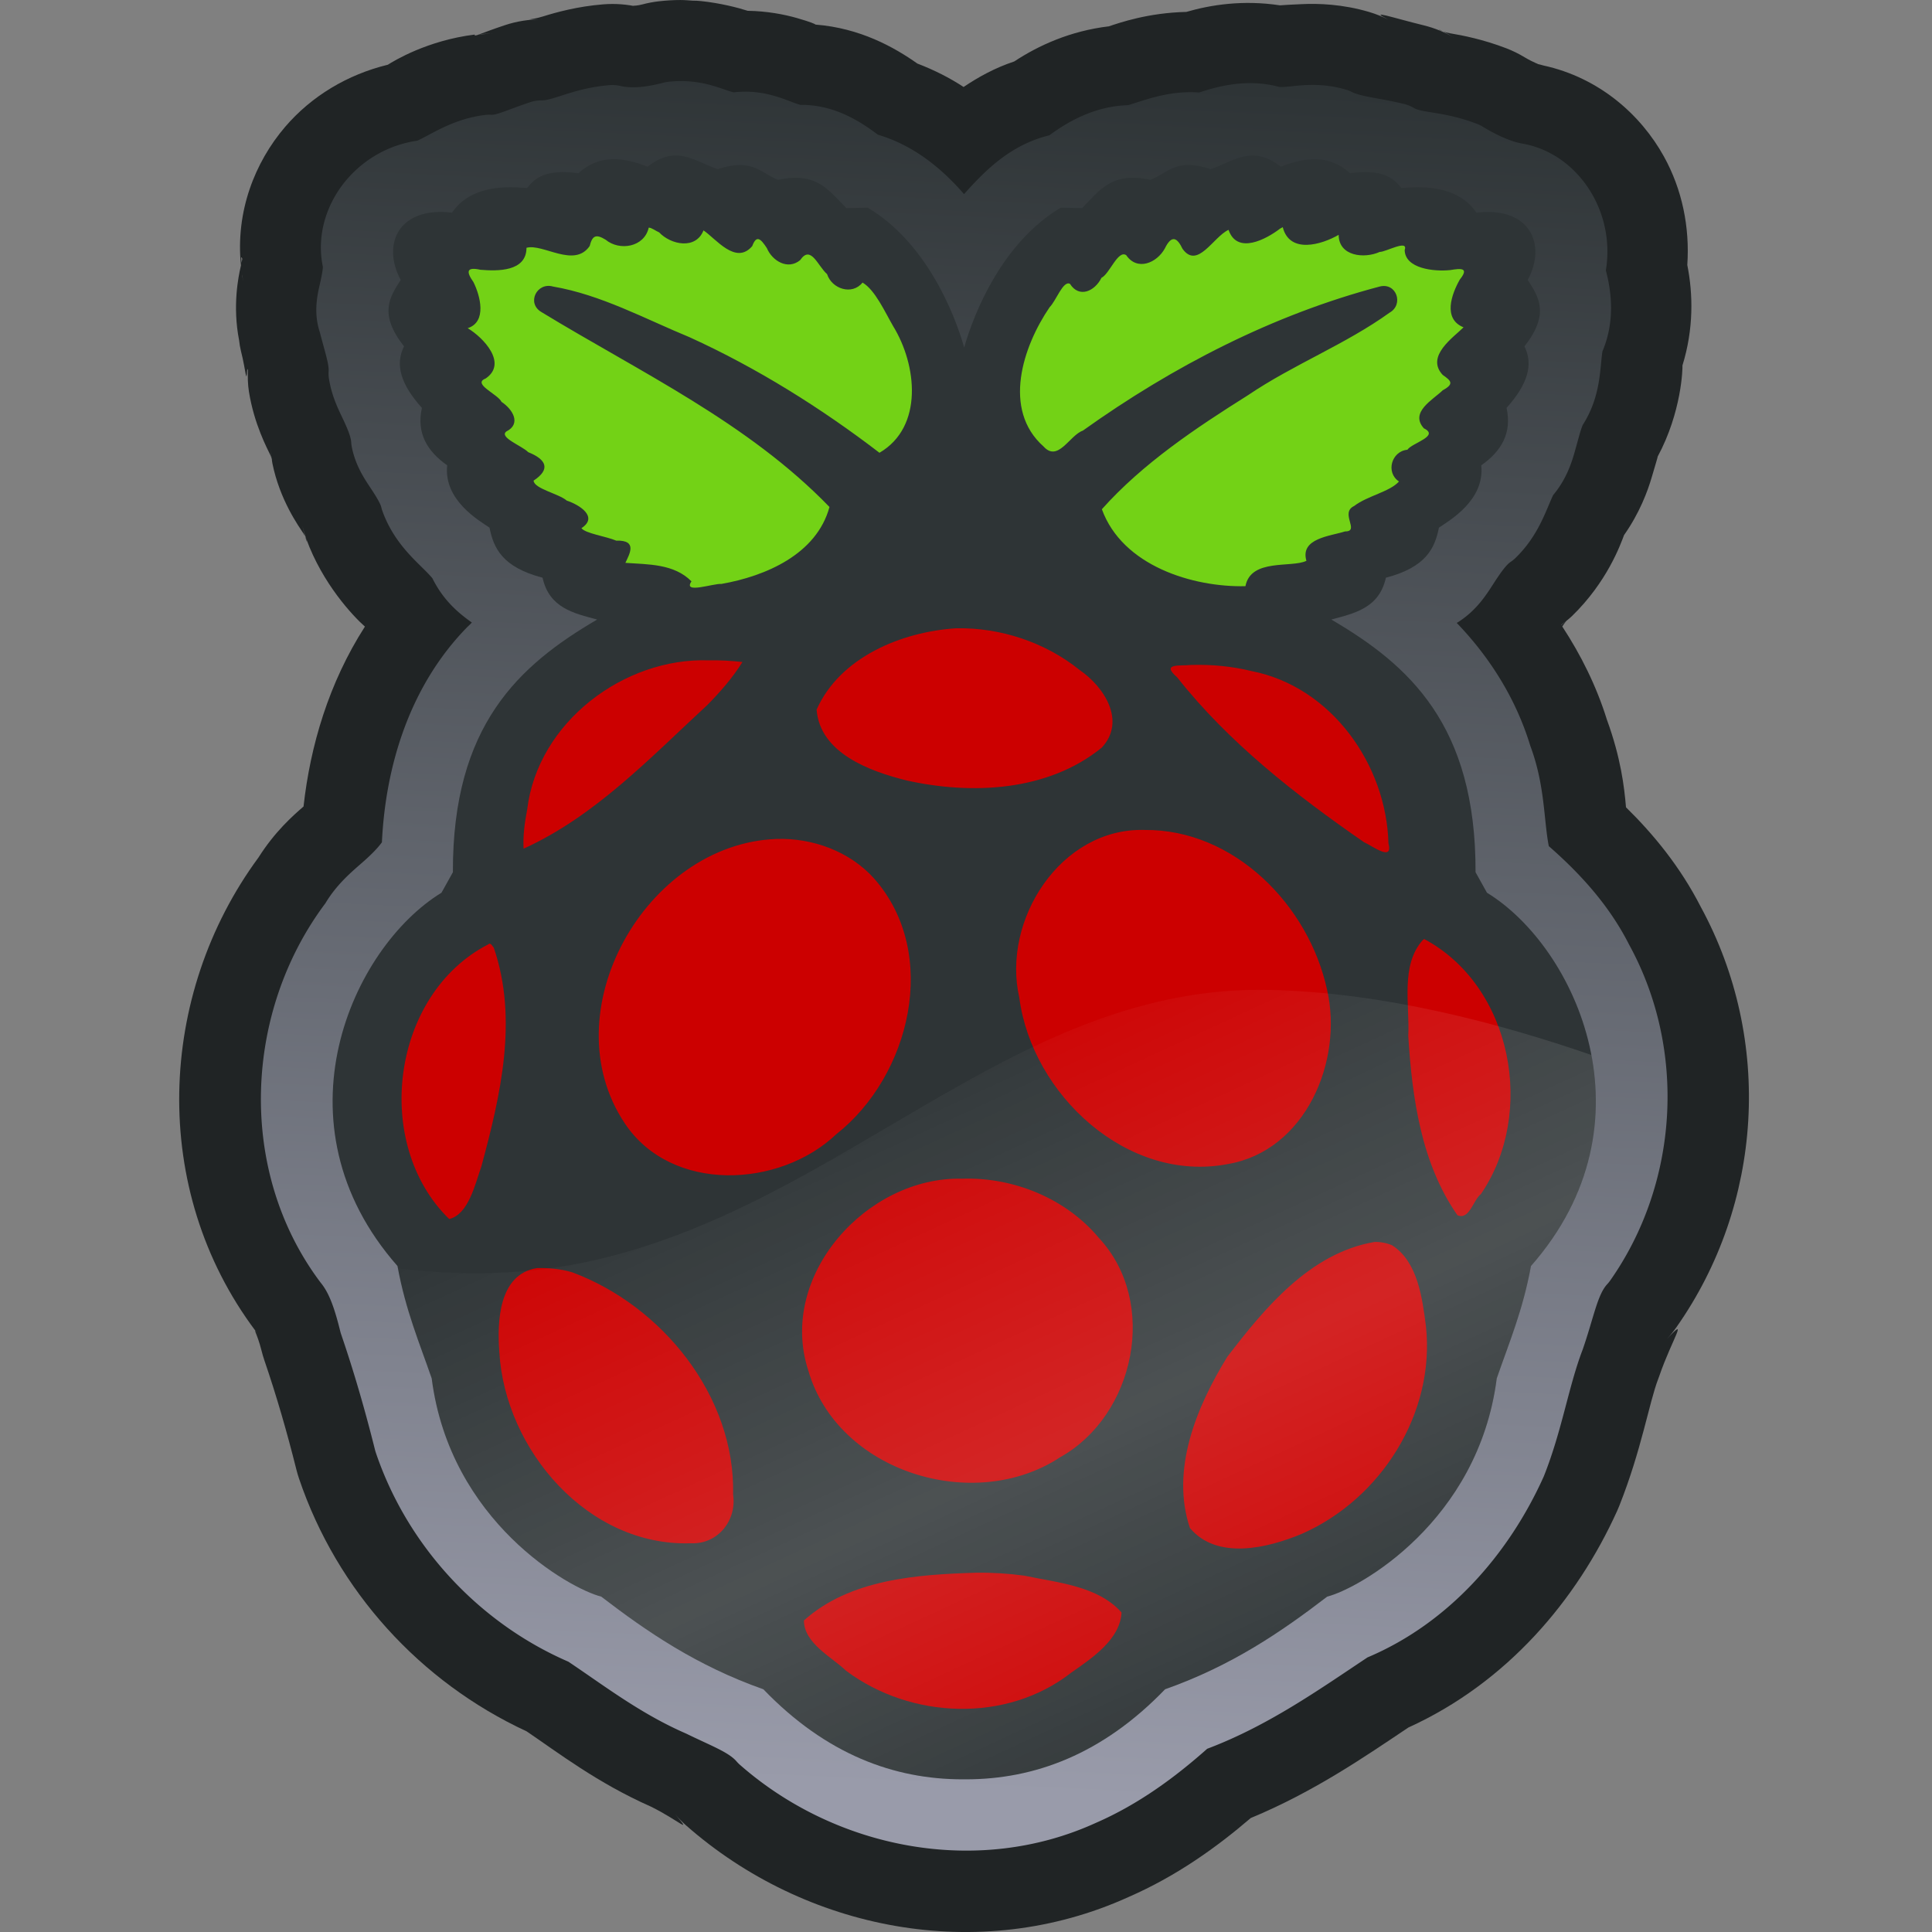 <?xml version="1.0" encoding="UTF-8" standalone="no"?>
<!-- Created with Inkscape (http://www.inkscape.org/) -->

<svg
   xmlns:dc="http://purl.org/dc/elements/1.1/"
   xmlns:cc="http://creativecommons.org/ns#"
   xmlns:rdf="http://www.w3.org/1999/02/22-rdf-syntax-ns#"
   xmlns:svg="http://www.w3.org/2000/svg"
   xmlns="http://www.w3.org/2000/svg"
   xmlns:xlink="http://www.w3.org/1999/xlink"
   xmlns:sodipodi="http://sodipodi.sourceforge.net/DTD/sodipodi-0.dtd"
   xmlns:inkscape="http://www.inkscape.org/namespaces/inkscape"
   width="400"
   height="400"
   viewBox="0 0 400 400"
   id="svg4201"
   version="1.1"
   inkscape:version="0.91 r13725"
   sodipodi:docname="raspberry-pi.svg"
   inkscape:export-filename="C:\Users\johannes\Documents\Arbeit\RRZE\github3\tango\16x16\logos\raspberry-pi.png"
   inkscape:export-xdpi="3.6011167"
   inkscape:export-ydpi="3.6011167">
  <rect x="0" y="0" width="400" height="400" fill="#808080" stroke="none"/>
  <defs
     id="defs4203">
    <inkscape:perspective
       sodipodi:type="inkscape:persp3d"
       inkscape:vp_x="0 : 200 : 1"
       inkscape:vp_y="0 : 1000 : 0"
       inkscape:vp_z="400 : 200 : 1"
       inkscape:persp3d-origin="200 : 133.33334 : 1"
       id="perspective4284" />
    <linearGradient
       inkscape:collect="always"
       xlink:href="#linearGradient4324"
       id="linearGradient4330"
       x1="-598.927"
       y1="1046.764"
       x2="-765.804"
       y2="683.871"
       gradientUnits="userSpaceOnUse"
       gradientTransform="matrix(0.467,0,0,0.47,554.426,653.963)" />
    <linearGradient
       inkscape:collect="always"
       id="linearGradient4324">
      <stop
         style="stop-color:#ffffff;stop-opacity:0"
         offset="0"
         id="stop4326" />
      <stop
         id="stop4332"
         offset="0.476"
         style="stop-color:#ffffff;stop-opacity:1" />
      <stop
         style="stop-color:#ffffff;stop-opacity:0;"
         offset="1"
         id="stop4328" />
    </linearGradient>
    <linearGradient
       inkscape:collect="always"
       xlink:href="#linearGradient4383"
       id="linearGradient4389"
       x1="-252.723"
       y1="840.059"
       x2="-234.625"
       y2="459.632"
       gradientUnits="userSpaceOnUse"
       gradientTransform="matrix(0.932,0,0,0.932,407.324,369.712)" />
    <linearGradient
       inkscape:collect="always"
       id="linearGradient4383">
      <stop
         style="stop-color:#999baa;stop-opacity:1"
         offset="0"
         id="stop4385" />
      <stop
         style="stop-color:#2e3436;stop-opacity:1"
         offset="1"
         id="stop4387" />
    </linearGradient>
  </defs>
  <sodipodi:namedview
     id="base"
     pagecolor="#ffffff"
     bordercolor="#666666"
     borderopacity="1.0"
     inkscape:pageopacity="0.0"
     inkscape:pageshadow="2"
     inkscape:zoom="1"
     inkscape:cx="-30.747032"
     inkscape:cy="228.67169"
     inkscape:document-units="px"
     inkscape:current-layer="layer1"
     showgrid="false"
     units="px"
     inkscape:snap-bbox="true"
     inkscape:bbox-paths="false"
     inkscape:bbox-nodes="true"
     inkscape:snap-bbox-edge-midpoints="false"
     inkscape:snap-bbox-midpoints="false"
     showguides="true"
     inkscape:guide-bbox="true"
     inkscape:window-width="1366"
     inkscape:window-height="721"
     inkscape:window-x="-4"
     inkscape:window-y="-4"
     inkscape:window-maximized="1"
     inkscape:snap-nodes="false"
     inkscape:showpageshadow="false"
     inkscape:snap-others="false"
     inkscape:object-paths="false"
     inkscape:snap-intersection-paths="true"
     inkscape:object-nodes="true"
     inkscape:snap-smooth-nodes="true"
     inkscape:snap-global="true">
    <sodipodi:guide
       position="25,410.476"
       orientation="1,0"
       id="guide4797" />
    <sodipodi:guide
       position="50,408.276"
       orientation="1,0"
       id="guide4799" />
    <sodipodi:guide
       position="75,408.276"
       orientation="1,0"
       id="guide4801" />
    <sodipodi:guide
       position="100,408.276"
       orientation="1,0"
       id="guide4803" />
    <sodipodi:guide
       position="125,410.917"
       orientation="1,0"
       id="guide4805" />
    <sodipodi:guide
       position="150,408.276"
       orientation="1,0"
       id="guide4807" />
    <sodipodi:guide
       position="175,406.41"
       orientation="1,0"
       id="guide4809" />
    <sodipodi:guide
       position="200,423.25"
       orientation="1,0"
       id="guide4811"
       inkscape:label=""
       inkscape:color="rgb(255,0,171)" />
    <sodipodi:guide
       position="225,405.437"
       orientation="1,0"
       id="guide4813" />
    <sodipodi:guide
       position="250,404.73"
       orientation="1,0"
       id="guide4815" />
    <sodipodi:guide
       position="275,405.791"
       orientation="1,0"
       id="guide4817" />
    <sodipodi:guide
       position="300,405.261"
       orientation="1,0"
       id="guide4819" />
    <sodipodi:guide
       position="325,405.614"
       orientation="1,0"
       id="guide4821" />
    <sodipodi:guide
       position="350,413.657"
       orientation="1,0"
       id="guide4823" />
    <sodipodi:guide
       position="375,405.791"
       orientation="1,0"
       id="guide4825" />
    <sodipodi:guide
       position="400,8"
       orientation="1,0"
       id="guide4827" />
    <sodipodi:guide
       position="392.5,400"
       orientation="0,1"
       id="guide4829" />
    <sodipodi:guide
       position="412.5,375"
       orientation="0,1"
       id="guide4831" />
    <sodipodi:guide
       position="408.089,350"
       orientation="0,1"
       id="guide4833" />
    <sodipodi:guide
       position="407.647,325"
       orientation="0,1"
       id="guide4835" />
    <sodipodi:guide
       position="406.41,300"
       orientation="0,1"
       id="guide4837" />
    <sodipodi:guide
       position="404.995,275"
       orientation="0,1"
       id="guide4839" />
    <sodipodi:guide
       position="406.94,250"
       orientation="0,1"
       id="guide4841" />
    <sodipodi:guide
       position="406.321,225"
       orientation="0,1"
       id="guide4843" />
    <sodipodi:guide
       position="405.437,200"
       orientation="0,1"
       id="guide4845"
       inkscape:label=""
       inkscape:color="rgb(255,0,206)" />
    <sodipodi:guide
       position="404.642,175"
       orientation="0,1"
       id="guide4847" />
    <sodipodi:guide
       position="404.995,150"
       orientation="0,1"
       id="guide4849" />
    <sodipodi:guide
       position="404.819,125"
       orientation="0,1"
       id="guide4851" />
    <sodipodi:guide
       position="403.581,100"
       orientation="0,1"
       id="guide4853" />
    <sodipodi:guide
       position="405.968,75"
       orientation="0,1"
       id="guide4855" />
    <sodipodi:guide
       position="405.791,50"
       orientation="0,1"
       id="guide4857" />
    <sodipodi:guide
       position="407.912,25"
       orientation="0,1"
       id="guide4859" />
    <sodipodi:guide
       position="285.53,-4.238319e-006"
       orientation="0,1"
       id="guide4861" />
    <sodipodi:guide
       position="0,418.5"
       orientation="1,0"
       id="guide6276" />
  </sodipodi:namedview>
  <g
     inkscape:label="Ebene 1"
     inkscape:groupmode="layer"
     id="layer1"
     transform="translate(0,-652.362)">
    <g
       id="g4265">
      <g
         transform="matrix(1.046,-0.075,0.075,1.046,-261.316,332.065)"
         id="g4197" />
      <flowRoot
         style="font-style:normal;font-weight:normal;font-size:40px;line-height:125%;font-family:sans-serif;letter-spacing:0px;word-spacing:0px;fill:#252525;fill-opacity:1;stroke:none;stroke-width:1px;stroke-linecap:butt;stroke-linejoin:miter;stroke-opacity:1"
         id="flowRoot4169"
         xml:space="preserve"
         transform="translate(-189.145,330)"><flowRegion
           id="flowRegion4171"><rect
             y="427.08"
             x="89.541"
             height="88.789"
             width="56.433"
             id="rect4173" /></flowRegion><flowPara
           id="flowPara4175" /></flowRoot>      <g
         transform="matrix(0.921,-0.391,0.391,0.921,-318.058,527.152)"
         id="g4433">
        <g
           id="g4444" />
      </g>
      <flowRoot
         style="font-style:normal;font-weight:normal;font-size:40px;line-height:125%;font-family:sans-serif;letter-spacing:0px;word-spacing:0px;fill:#252525;fill-opacity:1;stroke:none;stroke-width:1px;stroke-linecap:butt;stroke-linejoin:miter;stroke-opacity:1"
         id="flowRoot4169-8"
         xml:space="preserve"
         transform="translate(-189.582,329.196)"><flowRegion
           id="flowRegion4171-9"><rect
             y="427.08"
             x="89.541"
             height="88.789"
             width="56.433"
             id="rect4173-1" /></flowRegion><flowPara
           id="flowPara4175-4" /></flowRoot>      <g
         transform="matrix(0.921,-0.391,0.391,0.921,-318.495,526.348)"
         id="g4433-8">
        <g
           id="g4444-8" />
      </g>
      <g
         transform="translate(15.938,-129.999)"
         id="g4256">
        <path
           inkscape:connector-curvature="0"
           style="color:#000000;font-style:normal;font-variant:normal;font-weight:normal;font-stretch:normal;font-size:medium;line-height:normal;font-family:sans-serif;text-indent:0;text-align:start;text-decoration:none;text-decoration-line:none;text-decoration-style:solid;text-decoration-color:#000000;letter-spacing:normal;word-spacing:normal;text-transform:none;direction:ltr;block-progression:tb;writing-mode:lr-tb;baseline-shift:baseline;text-anchor:start;white-space:normal;clip-rule:nonzero;display:inline;overflow:visible;visibility:visible;opacity:1;isolation:auto;mix-blend-mode:normal;color-interpolation:sRGB;color-interpolation-filters:linearRGB;solid-color:#000000;solid-opacity:1;fill:#202425;fill-opacity:1;fill-rule:nonzero;stroke:none;stroke-width:36;stroke-linecap:butt;stroke-linejoin:round;stroke-miterlimit:4;stroke-dasharray:none;stroke-dashoffset:0;stroke-opacity:1;color-rendering:auto;image-rendering:auto;shape-rendering:auto;text-rendering:auto;enable-background:accumulate"
           d="m 125.013,782.361 0,0.002 c -1.457,0 -2.988,0.085 -4.571,0.268 -1.127,0.13 -2.244,0.342 -3.341,0.632 l -0.004,0 c -2.003,0.53 -2.823,0.073 -0.796,0.548 -2.385,-0.559 -4.843,-0.747 -7.286,-0.555 l -0.009,0 c -5.377,0.424 -9.779,1.65 -12.548,2.515 -2.763,0.863 -4.53,0.563 -0.215,0.595 -2.616,-0.019 -5.218,0.395 -7.699,1.224 -2.462,0.822 -4.203,1.493 -5.259,1.881 0.518,-0.089 1.361,-0.14 2.924,-0.078 -0.991,-0.036 -1.979,0.009 -2.966,0.093 -0.081,0.03 -0.341,0.122 -0.412,0.148 -0.429,0.155 -0.632,0.011 -0.441,-0.12 -0.009,0 -0.018,6.5e-4 -0.027,0 -9.921,1.239 -16.764,5.475 -18.004,6.248 -8.356,2.028 -15.822,6.506 -21.272,12.876 -6.245,7.299 -10.292,17.522 -9.137,28.665 -0.028,0.129 -0.021,0.114 -0.055,0.26 -0.466,2.034 -1.728,8.102 -0.33,15.252 0.077,0.737 0.202,1.468 0.375,2.189 1.097,4.305 1.079,7.173 1.324,3.731 0.04,0.074 0.08,0.147 0.12,0.22 -0.045,1.479 -0.024,2.962 0.206,4.425 l 0.002,0.011 c 1.077,6.813 3.828,11.87 4.463,13.233 0.082,0.175 0.145,0.335 0.195,0.477 -0.075,-0.431 -0.158,-1.058 -0.222,-2.154 0.044,0.75 0.136,1.496 0.249,2.238 0.167,0.506 0.128,0.591 0.033,0.197 0.049,0.305 0.09,0.611 0.151,0.914 4.85e-4,0 -4.76e-4,0.009 0,0.009 1.539,7.583 5.413,12.966 6.448,14.535 0.119,0.181 0.222,0.372 0.311,0.557 -0.144,-0.513 -0.316,-1.168 -0.546,-2.154 0.213,0.908 0.478,1.802 0.796,2.679 3.354,9.258 9.638,15.957 12.144,18.169 -7.486,11.659 -11.316,24.698 -12.708,37.245 -2.249,1.947 -5.952,5.225 -9.316,10.543 -20.938,28.418 -22.625,68.71 -0.637,98.017 0.019,0.025 0.039,0.051 0.058,0.077 0.181,0.239 0.367,0.473 0.557,0.705 l -0.062,-0.075 c -1.375,-1.695 -0.229,-0.355 0.705,3.398 0.165,0.67 0.36,1.335 0.583,1.988 l 0.007,0.022 c 2.508,7.324 4.693,14.892 6.626,22.62 l 0.006,0.024 c 0.155,0.615 0.334,1.224 0.537,1.825 8.67e-4,0 0.003,0.01 0.004,0.01 7.862,23.23 25.088,42.116 47.122,52.328 6.453,4.37 14.62,10.672 25.755,15.596 5.783,2.855 8.764,5.971 4.984,1.571 0.722,0.84 1.501,1.629 2.333,2.36 24.547,21.577 60.458,28.867 91.527,14.782 9.975,-4.353 18.221,-10.283 25.315,-16.359 13.215,-5.484 23.745,-12.796 32.644,-18.745 20.447,-9.304 34.873,-26.394 43.24,-44.888 l 0.002,-0.01 c 0.151,-0.335 0.294,-0.673 0.43,-1.014 l 0.004,-0.01 c 4.585,-11.538 6.155,-21.294 8.028,-26.196 0.083,-0.215 0.162,-0.431 0.239,-0.648 0.007,-0.02 0.013,-0.039 0.02,-0.058 2.709,-7.82 6.201,-12.605 1.506,-7.553 0.729,-0.783 1.403,-1.615 2.019,-2.489 l 0.009,-0.013 c 17.914,-25.457 20.047,-59.441 5.039,-87.021 -4.265,-8.338 -9.807,-15.051 -15.482,-20.62 -0.358,-4.226 -1.06,-10.209 -3.951,-18.133 -2.18,-6.998 -5.386,-13.415 -9.241,-19.298 0.004,-0.009 0.02,-0.027 0.024,-0.033 0.479,-0.739 0.823,-1.114 0.847,-1.151 0.024,-0.037 -0.274,0.264 -1.08,0.88 -0.009,-0.014 -0.02,-0.028 -0.029,-0.042 0.369,-0.28 0.743,-0.553 1.109,-0.838 0.392,-0.305 0.774,-0.622 1.131,-0.969 l 0.002,0 c 7.292,-7.08 10.03,-14.772 10.787,-16.774 3.215,-4.574 4.889,-9.056 5.781,-12.147 0.723,-2.506 1.273,-4.206 1.153,-4.057 5.029,-9.314 5.202,-18.411 5.157,-18.919 2.351,-7.594 2.195,-14.822 1.003,-20.797 0.536,-7.847 -1.076,-15.66 -4.84,-22.461 -4.782,-8.642 -13.385,-16.322 -24.945,-18.843 -0.413,-0.123 -0.831,-0.23 -1.253,-0.32 0.51,0.098 -0.658,-0.191 -2.679,-1.402 -1.192,-0.721 -2.444,-1.335 -3.744,-1.837 l -0.024,-0.009 c -4.802,-1.846 -9.047,-2.67 -11.67,-3.108 -0.541,-0.09 -1,-0.227 -1.384,-0.361 0.547,0.28 1.336,0.712 2.493,1.406 -2.039,-1.22 -4.251,-2.128 -6.559,-2.693 l -0.007,0 c -6.526,-1.599 -11.636,-3.374 -7.298,-1.182 -1.282,-0.648 -2.621,-1.18 -3.999,-1.586 -5.457,-1.609 -10.453,-1.782 -13.972,-1.608 -2.109,0.104 -3.854,0.175 -4.45,0.246 -7.685,-1.172 -14.403,-0.094 -19.391,1.36 -7.932,0.183 -13.773,2.231 -16.037,2.985 -8.032,0.957 -14.616,3.993 -19.588,7.271 -4.073,1.353 -7.449,3.246 -10.492,5.286 -2.858,-1.881 -6.057,-3.503 -9.571,-4.851 -4.785,-3.379 -11.837,-7.339 -21.068,-8.065 -0.151,-0.137 -0.917,-0.504 -3.789,-1.335 -2.699,-0.78 -6.25,-1.458 -10.27,-1.522 -2.001,-0.645 -5.644,-1.589 -9.662,-2.014 -0.581,-0.061 -1.165,-0.09 -1.75,-0.089 -0.805,-0.05 -1.576,-0.129 -2.436,-0.127 l -0.002,0 z m 157.849,6.519 c -1.332,-0.683 -1.042,-0.363 0,0 z M 47.223,893.395 c 0.521,1.852 0.503,1.039 0,0 z m -6.91,-16.015 c -0.011,-0.066 -0.023,-0.131 -0.033,-0.197 -0.01,-0.03 -0.016,-0.052 -0.027,-0.084 0.023,0.134 0.041,0.2 0.06,0.28 z M 261.946,833.074 c -0.018,0.096 -0.036,0.192 -0.053,0.288 -2.7e-4,-0.009 -0.006,-0.146 -0.006,-0.146 0,0 0.056,-0.136 0.058,-0.142 z M 34.069,835.642 c 0.077,0.036 0.163,0.306 0.157,0.346 -0.008,0.053 -0.109,0.515 -0.162,0.779 0.005,-0.193 -0.088,-1.004 -0.066,-1.067 0.02,-0.057 0.045,-0.07 0.071,-0.058 z m 0.142,3.505 c 0.093,0.604 0.128,1.198 0.253,1.806 l -0.229,-1.419 c -0.032,-0.273 0.002,-0.151 -0.024,-0.388 z m 227.961,0.696 c 0.021,0.097 0.043,0.193 0.066,0.29 -0.003,-0.009 -0.06,-0.149 -0.06,-0.149 0,0 -0.006,-0.135 -0.006,-0.14 z m -56.928,0.681 c 1.152,2.727 3.005,5.1 5.37,6.879 -1.434,-0.96 -3.275,-2.399 -5.031,-5.852 -0.155,-0.305 -0.208,-0.698 -0.339,-1.027 z m -88.608,0.872 c -0.037,0.062 -0.07,0.175 -0.107,0.235 l -0.024,-0.016 c 0.044,-0.073 0.088,-0.145 0.131,-0.219 z m -0.521,0.805 c 0.012,0.016 0.011,0.015 0.024,0.031 -0.117,0.169 -0.214,0.276 -0.328,0.426 0.104,-0.151 0.205,-0.303 0.304,-0.457 z m -0.834,1.147 c -0.15,0.177 -0.334,0.455 -0.468,0.608 -0.074,0.084 -0.099,0.087 -0.169,0.166 0.22,-0.252 0.433,-0.51 0.637,-0.774 z m 148.484,0.619 c 0.085,0.153 0.172,0.305 0.262,0.455 -0.071,-0.118 -0.123,-0.16 -0.195,-0.288 -0.023,-0.04 -0.043,-0.12 -0.067,-0.168 z m -150.542,1.55 0,0.004 c -0.036,0.032 -0.093,0.096 -0.127,0.126 l -0.033,0 c 0.054,-0.043 0.107,-0.086 0.16,-0.129 z m 97.476,1.95 c 1.397,1.033 2.945,1.844 4.591,2.402 -0.332,-0.107 -0.821,0.058 -3.625,-1.686 -0.246,-0.153 -0.659,-0.513 -0.965,-0.716 z m -86.503,0.237 c 0.104,0.06 0.123,0.098 0.235,0.16 0.228,0.126 0.57,0.284 0.869,0.43 0.1,0.05 0.2,0.101 0.3,0.149 0.077,0.035 0.112,0.059 0.197,0.097 -0.43,-0.17 -0.941,-0.377 -1.69,-0.821 0.03,-0.009 0.059,-0.009 0.089,-0.015 z m -10.201,0.155 0,0.002 0,0.025 c 2.286,0.32 5.011,0.506 8.243,0.129 2.145,1.473 4.565,2.672 7.167,3.292 5.294,1.262 8.898,0.422 6.934,0.459 0.731,-0.015 2.646,-0.278 4.756,-0.705 2.108,1.465 4.961,2.857 8.214,3.968 1.45,2.239 2.977,5.079 4.465,9.076 0.26,0.669 0.562,1.32 0.905,1.95 1.279,3.094 3,6.455 5.913,9.666 l 0.002,0 c 4.379,4.827 10.27,8.442 18.044,9.505 14.558,2.332 30.395,-5.962 35.097,-21.418 1.801,-4.505 3.419,-7.156 4.412,-8.673 2.542,-0.804 5.306,-2.054 8.101,-3.977 3.109,0.632 5.865,0.631 7.57,0.432 l 0.002,0 c 2.077,-0.243 4.104,-0.878 5.84,-1.519 2.159,0.244 4.332,0.136 6.492,-0.217 0.304,-0.031 0.608,-0.069 0.91,-0.117 0.141,-0.022 0.557,-0.169 0.712,-0.191 0.226,-0.043 0.451,-0.09 0.676,-0.142 l 0.009,0.047 0.036,-0.009 c 0.278,-0.071 0.554,-0.149 0.829,-0.235 0.007,0 0.016,4.3e-4 0.024,-0.009 l 0.022,-0.009 c 0.05,-0.014 0.101,-0.029 0.151,-0.044 0.739,-0.236 0.985,-0.332 0.524,-0.178 -0.023,0.009 0.325,-0.116 0.437,-0.153 0.144,-0.053 0.111,-0.011 0.27,-0.073 0.011,0 0.03,-0.015 0.042,-0.02 0.086,0.021 0.523,-0.188 1.311,-0.559 0.177,-0.073 0.21,-0.099 0.473,-0.209 0.28,-0.024 0.509,0.025 0.792,-0.011 1.17,0.405 2.362,0.752 3.585,0.971 l 0.004,0 c 2.225,0.397 2.008,0.258 3.179,0.346 2.756,1.337 5.407,2.207 7.843,2.669 -1.141,2.103 -2.278,4.764 -2.988,8.101 -1.655,2.418 -2.833,4.9 -3.711,7.2 -1.879,1.578 -3.882,3.85 -5.725,6.672 -3.989,2.304 -6.899,5.228 -8.883,7.606 -4.064,1.897 -7.87,4.536 -10.924,8.01 -5.698,6.484 -9.012,15.413 -7.26,25.555 1.83,11.916 9.904,20.501 18.716,24.779 5.663,3.257 10.067,10.304 10.265,15.219 l 0,-0.029 c 0.002,0.049 0.003,0.098 0.006,0.147 l 0.002,0.031 c 0.168,3.598 -1.065,20.75 11.698,33.536 0.004,0 0.007,0.011 0.011,0.015 0.013,0.014 0.027,0.028 0.04,0.042 6.083,6.06 10.383,10.661 7.947,6.665 0.412,0.675 0.859,1.327 1.337,1.958 l -0.002,0 c 4.505,5.95 4.684,18.192 1.384,22.223 l 0.147,-0.177 c -3.998,4.75 -9.248,12.166 -10.966,22.33 -1.73,5.919 -5.352,14.552 -7.475,25.741 -1.655,6.08 -7.967,12.991 -15.434,16.152 l -0.011,0 c -1.309,0.555 -2.566,1.227 -3.755,2.007 l -0.006,0 c -9.3e-4,7e-4 -0.003,0 -0.004,0 -10.506,6.887 -18.29,12.639 -23.239,14.36 -0.046,0.016 -0.091,0.034 -0.137,0.051 -7.289,2.584 -14.12,6.833 -19.746,12.687 -1.828,1.617 -3.983,2.936 -6.264,3.931 -0.864,-0.392 -1.862,-0.853 -2.16,-0.952 -2.812,-0.936 -6.937,-1.254 -6.914,-1.253 l -0.002,0 c -3.508,-0.152 -6.965,0.484 -10.139,1.801 -2.921,-1.329 -5.591,-3.122 -7.571,-5.293 -0.426,-0.467 -0.869,-0.914 -1.331,-1.346 l -0.015,-0.014 c -5.312,-4.958 -11.054,-7.752 -15.121,-9.331 -4.067,-1.579 -6.736,-2.92 -4.286,-1.369 -0.651,-0.412 -1.321,-0.793 -2.008,-1.14 l -0.007,0 c -2.877,-1.45 -7.357,-4.537 -12.581,-7.987 -0.008,-0.019 -0.021,-0.045 -0.029,-0.062 -0.018,-0.039 -0.034,-0.073 -0.047,-0.102 -0.007,-0.015 -0.013,-0.029 -0.02,-0.044 l -0.007,-0.015 -0.486,-0.954 c -4.1e-4,-8e-4 -5.207,-6.373 -5.208,-6.373 -0.374,-0.329 -0.762,-0.639 -1.164,-0.934 -3.2e-4,-3e-4 -1.135,-0.784 -1.828,-1.213 -0.694,-0.429 -0.847,-0.813 -3.91,-2.005 -1.986,-0.773 -3.915,-1.194 -5.363,-1.395 -0.576,-0.08 -1.113,-0.049 -1.692,-0.078 -1.271,-1.333 -2.287,-2.69 -3.019,-4.019 -0.118,-0.214 -0.238,-0.427 -0.362,-0.637 l -0.024,-0.04 c -1.306,-2.198 -2.732,-6.491 -3.74,-12.147 -0.249,-1.403 -0.626,-2.778 -1.122,-4.114 l -0.002,-0.01 c -2.336,-6.281 -4.431,-14.059 -7.093,-22.56 l -0.002,-0.01 c -0.759,-2.421 -1.9,-4.706 -3.381,-6.767 l -0.004,-0.01 c -5.028,-6.998 -7.219,-11.508 -7.133,-10.975 -0.072,-0.446 -0.156,-0.89 -0.253,-1.331 -1.48,-6.715 3.049,-17.701 9.321,-21.997 l 0.007,-0.009 c 1.051,-0.718 2.042,-1.519 2.964,-2.396 l 0.007,-0.009 c 10.255,-9.764 12.915,-22.744 12.422,-33.063 0.564,-6.552 4.744,-13.323 8.713,-15.565 l 0.013,-0.009 c 0.143,-0.081 0.286,-0.164 0.428,-0.248 l -0.013,0.009 c 0.904,-0.536 5.676,-2.94 10.339,-7.329 5.972,-5.621 11.434,-14.442 9.968,-26.562 -1.267,-11.632 -8.826,-20.978 -18.575,-25.564 -1.948,-2.455 -4.71,-5.305 -8.822,-7.531 -1.732,-2.534 -3.616,-4.609 -5.408,-6.284 -0.826,-2.481 -1.993,-5.209 -4.126,-8.018 -0.715,-2.87 -1.729,-5.487 -2.773,-7.617 2.488,-0.48 5.168,-1.278 8.012,-2.697 1.89,-0.181 3.978,-0.484 6.537,-1.317 z m 157.134,5.659 c 0.073,8.5e-4 0.098,0.026 0.078,0.04 -0.783,0.557 -1.481,1.218 -2.191,1.865 l 0.069,-0.322 c 1.175,-1.371 1.825,-1.585 2.043,-1.582 z m -154.796,31.182 c 0.18,1.206 1.132,4.225 -1.258,9.136 1.264,-2.868 1.7,-6.033 1.258,-9.136 z m -2.447,11.386 c -0.114,0.177 -0.134,0.305 -0.257,0.486 -0.11,0.162 -0.271,0.298 -0.39,0.457 0.226,-0.307 0.442,-0.622 0.646,-0.943 z m 191.413,81.148 c 0.184,0.246 0.359,0.497 0.519,0.759 -0.1,-0.163 -0.178,-0.225 -0.277,-0.382 -0.089,-0.12 -0.152,-0.257 -0.242,-0.377 z M 52.1,1020.763 c 0.02,0.124 0.055,0.23 0.076,0.353 0.014,0.065 0.013,0.13 0.027,0.195 -0.04,-0.182 -0.074,-0.364 -0.104,-0.548 z m 60.227,56.582 c -0.664,-0.068 0.439,0.055 1.16,0.169 l -0.049,0 c -0.007,-8e-4 -0.018,0 -0.025,0 -0.007,-6e-4 -0.014,0 -0.02,0 -0.243,-0.037 -0.487,-0.07 -0.732,-0.096 -0.108,-0.015 -0.244,-0.053 -0.333,-0.062 l 0,-0.011 z m 4.002,0.77 c 0.315,0.129 0.104,0.169 -0.004,0.131 -0.037,-0.013 -0.011,-0.075 0.004,-0.131 z m -37.631,10.754 c 0.025,0.047 0.058,0.085 0.084,0.131 0.029,0.049 0.047,0.1 0.076,0.149 l -0.024,-0.04 c -0.047,-0.079 -0.092,-0.16 -0.137,-0.24 z m 54.741,10.101 0.025,0.042 c 0.013,0.133 0.025,0.989 0.025,0.989 -0.007,-0.344 -0.023,-0.688 -0.051,-1.031 z m 41.408,44.249 c 0.211,0.371 0.435,0.735 0.674,1.089 -0.316,-0.409 -0.478,-0.734 -0.674,-1.089 z m 7.338,9.101 c 0.021,5e-4 0.032,0.01 0.053,0.01 l -0.053,0 0,-0.01 z"
           id="path4379" />
        <path
           inkscape:connector-curvature="0"
           style="color:#000000;font-style:normal;font-variant:normal;font-weight:normal;font-stretch:normal;font-size:medium;line-height:normal;font-family:sans-serif;text-indent:0;text-align:start;text-decoration:none;text-decoration-line:none;text-decoration-style:solid;text-decoration-color:#000000;letter-spacing:normal;word-spacing:normal;text-transform:none;direction:ltr;block-progression:tb;writing-mode:lr-tb;baseline-shift:baseline;text-anchor:start;white-space:normal;clip-rule:nonzero;display:inline;overflow:visible;visibility:visible;opacity:1;isolation:auto;mix-blend-mode:normal;color-interpolation:sRGB;color-interpolation-filters:linearRGB;solid-color:#000000;solid-opacity:1;fill:url(#linearGradient4389);fill-opacity:1;fill-rule:nonzero;stroke:none;stroke-width:15;stroke-linecap:butt;stroke-linejoin:round;stroke-miterlimit:4;stroke-dasharray:none;stroke-dashoffset:0;stroke-opacity:1;color-rendering:auto;image-rendering:auto;shape-rendering:auto;text-rendering:auto;enable-background:accumulate"
           d="m 125.037,799.145 c -0.844,9.3e-4 -1.732,0.049 -2.666,0.157 a 6.993,6.993 0 0 0 -0.983,0.186 c -3.471,0.918 -6.528,1.222 -8.915,0.663 a 6.993,6.993 0 0 0 -2.145,-0.164 c -7.32,0.578 -11.593,3.183 -14.203,3.163 a 6.993,6.993 0 0 0 -2.267,0.361 c -4.558,1.521 -6.924,2.688 -8.089,2.613 a 6.993,6.993 0 0 0 -1.315,0.042 c -6.556,0.816 -10.881,3.9 -13.983,5.321 -5.797,0.829 -10.944,3.756 -14.629,8.063 -3.975,4.646 -6.34,11.222 -4.94,18.02 0.035,0.293 -0.123,1.463 -0.645,3.74 -0.528,2.308 -1.35,6.029 0.142,10.19 L 50.206,850.863 c 1.07,4.199 1.993,6.794 1.894,8.38 a 6.993,6.993 0 0 0 0.071,1.53 c 0.605,3.831 2.11,6.643 3.099,8.768 0.99,2.125 1.458,3.486 1.51,4.418 a 6.993,6.993 0 0 0 0.129,1.002 c 0.799,3.949 2.718,6.682 4.008,8.635 1.289,1.953 1.944,3.157 2.094,3.806 a 6.993,6.993 0 0 0 0.237,0.798 c 2.69,7.432 8.056,11.098 10.343,13.897 2.18,4.403 5.196,7.067 8.172,9.157 -0.328,0.311 -0.348,0.364 -0.737,0.723 a 6.993,6.993 0 0 0 -0.255,0.246 c -11.898,12.163 -16.888,28.731 -17.638,44.529 -0.88,1.198 -2.125,2.488 -4.002,4.134 -2.314,2.028 -5.344,4.55 -7.701,8.491 -16.898,22.53 -18.31,55.445 -1.051,78.449 a 6.993,6.993 0 0 0 0.164,0.208 c 1.793,2.211 2.884,5.59 3.966,9.957 a 6.993,6.993 0 0 0 0.171,0.585 c 2.689,7.851 5,15.874 7.029,23.983 a 6.993,6.993 0 0 0 0.16,0.543 c 6.537,19.321 21.305,35.247 39.875,43.298 7.343,4.911 14.952,10.793 24.364,14.875 5.135,2.513 8.794,3.837 10.452,5.767 a 6.993,6.993 0 0 0 0.686,0.694 c 19.809,17.414 49.13,23.228 73.639,12.06 8.801,-3.823 16.355,-9.366 23.115,-15.37 12.584,-4.745 23.131,-12.225 33.19,-18.918 16.805,-7.088 29.207,-21.357 36.415,-37.291 a 6.993,6.993 0 0 0 0.127,-0.3 c 3.724,-9.368 5.087,-18.504 7.952,-25.997 a 6.993,6.993 0 0 0 0.076,-0.208 c 2.263,-6.532 3.014,-11.272 5.069,-13.484 a 6.993,6.993 0 0 0 0.597,-0.736 c 14.181,-20.153 15.892,-47.729 3.944,-69.523 -4.174,-8.252 -10.248,-14.832 -16.645,-20.424 -1.058,-5.399 -0.776,-12.622 -3.833,-20.777 -2.936,-9.682 -8.352,-18.298 -15.227,-25.44 a 6.993,6.993 0 0 0 0.219,-0.126 c 4.001,-2.519 6.041,-5.92 7.568,-8.278 1.527,-2.358 2.562,-3.693 3.378,-4.235 a 6.993,6.993 0 0 0 0.998,-0.805 c 4.767,-4.628 6.279,-9.818 7.794,-13.02 2.413,-2.854 3.619,-6.015 4.341,-8.517 0.781,-2.707 1.264,-4.768 1.794,-6.018 3.799,-5.924 3.527,-11.789 4.075,-15.227 2.47,-5.831 2.034,-11.773 0.705,-16.758 0.888,-5.38 -0.086,-10.8 -2.66,-15.452 -2.918,-5.274 -8.124,-9.763 -14.903,-10.847 l 0.217,0.038 c -2.564,-0.493 -5.267,-1.759 -8.194,-3.524 a 6.993,6.993 0 0 0 -1.102,-0.541 c -6.728,-2.586 -11.322,-2.225 -13.153,-3.325 a 6.993,6.993 0 0 0 -1.937,-0.796 c -5.149,-1.261 -8.828,-1.467 -10.882,-2.506 a 6.993,6.993 0 0 0 -1.176,-0.466 c -6.452,-1.902 -11.36,-0.432 -13.752,-0.548 -6.273,-1.705 -12.083,-0.395 -16.636,1.131 -6.221,-0.451 -11.19,1.563 -14.735,2.628 -6.597,0.197 -12.048,3.093 -16.305,6.239 -8.233,1.999 -13.543,7.58 -17.663,12.173 -4.438,-5.116 -10.227,-10.041 -17.831,-12.295 -4.034,-3.054 -9.35,-6.264 -16.061,-6.177 -2.452,-0.651 -7.063,-3.382 -13.797,-2.591 -1.655,-0.371 -4.451,-1.783 -8.531,-2.214 l 0,0.002 c -0.756,-0.08 -1.556,-0.127 -2.4,-0.126 z m 116.483,24.253 0.087,0.228 c -0.076,-0.08 -0.127,-0.132 -0.209,-0.218 0.041,-0.005 0.081,-0.006 0.122,-0.009 z m -117.07,6.894 c 1.351,0.418 2.785,0.937 4.802,1.358 0.101,0.16 0.162,0.377 0.277,0.515 3.071,3.719 4.821,2.856 6.468,2.822 0.823,-0.017 1.655,-0.062 2.972,-0.595 0.321,-0.13 0.838,-0.596 1.286,-0.881 1.963,0.623 4.247,1.021 6.885,0.714 0.072,0.07 -0.107,-0.076 0.765,0.743 1.354,1.273 3.831,3.883 8.096,4.725 a 6.993,6.993 0 0 0 0.778,0.109 c 1.827,0.152 2.563,0.561 2.988,1.083 a 6.993,6.993 0 0 0 0.246,0.286 c 4.116,4.534 7.036,10.491 9.489,17.077 l -0.117,-0.339 c 0.681,2.16 1.736,4.439 3.638,6.535 1.841,2.029 4.743,3.806 8.081,4.217 7.159,1.25 14.794,-2.718 16.749,-10.336 2.977,-7.662 6.307,-14.488 11.184,-18.197 0.856,-0.157 1.678,-0.26 3.371,-0.739 2.126,-0.602 5.107,-2.015 7.209,-4.682 0.725,-0.761 1.112,-0.718 0.839,-0.807 a 6.993,6.993 0 0 0 2.742,0.313 c 1.382,-0.117 2.362,-0.457 3.383,-0.765 2.086,1.607 4.151,1.604 5.286,1.471 1.275,-0.149 2.044,-0.473 2.791,-0.852 0.748,-0.379 1.435,-0.813 2.242,-1.644 0.15,-0.154 0.331,-0.46 0.503,-0.657 0.086,-0.018 0.213,-4.4e-4 0.297,-0.02 a 6.993,6.993 0 0 0 1.273,0.881 c 0.036,0.015 0.062,0.038 0.098,0.053 a 6.993,6.993 0 0 0 5.315,0.488 c -0.207,0.033 -0.509,0.07 -1.114,0.107 -0.231,0.014 -0.524,0.031 -1.04,-0.015 -0.023,0 -0.061,-0.011 -0.091,-0.015 1.187,-0.053 2.064,-0.35 2.83,-0.727 l 0,0.002 0.142,0.375 c -0.013,0.009 -0.029,0.013 -0.117,0.044 -0.044,0.015 -0.101,0.036 -0.237,0.076 -0.03,0.008 -0.027,0.02 -0.027,0.035 0.163,-0.054 0.323,-0.104 0.508,-0.175 0.149,-0.057 0.241,-0.074 0.737,-0.324 0.124,-0.062 0.275,-0.138 0.552,-0.31 0.138,-0.086 0.308,-0.195 0.555,-0.384 0.141,-0.107 0.357,-0.331 0.617,-0.586 2.428,0.277 5.023,0.108 7.597,-0.954 0.109,0.117 0.786,0.353 2.318,1.244 a 6.993,6.993 0 0 0 2.287,0.839 c 2.445,0.436 4.167,0.394 5.018,0.512 0.355,0.049 0.409,0.056 0.433,0.051 a 6.993,6.993 0 0 0 1.184,0.907 c 3.78,2.273 7.492,2.071 9.62,2.008 1.903,-0.056 2.331,0.059 2.291,0.009 0.265,0.252 0.703,0.691 2.018,1.801 1.078,0.91 2.862,2.039 5.024,2.69 0.16,3.14 1.051,5.082 1.333,5.947 -1.625,2.999 -2.281,6.485 -1.823,9.915 -0.124,0.201 -0.305,0.529 -0.821,1.256 -1.134,1.599 -3.416,5.023 -3.054,9.425 0.01,0.164 0.025,0.153 -0.2,0.313 a 6.993,6.993 0 0 0 -0.932,0.794 c -3.698,3.754 -4.045,7.402 -4.286,9.416 -0.096,-0.009 -0.278,0.169 -1.861,1.278 -1.843,1.292 -5.069,4.093 -6.022,8.32 -0.031,0.024 -0.249,0.264 -0.965,0.35 a 6.993,6.993 0 0 0 -1.856,0.488 c -4.414,1.839 -6.182,5.263 -7.164,6.714 -0.438,0.648 -0.528,0.784 -0.519,0.827 -3.473,0.731 -6.568,2.455 -8.966,5.184 -2.516,2.863 -4.148,7.243 -3.338,11.732 0.891,6.377 5.407,10.842 10.463,12.916 10.488,5.987 18.28,17.309 18.757,29.151 a 6.993,6.993 0 0 0 0.002,0.044 c 0.268,5.76 -0.406,15.238 6.818,22.468 a 6.993,6.993 0 0 0 0.011,0.013 c 4.709,4.691 8.782,7.115 10.425,9.806 a 6.993,6.993 0 0 0 0.393,0.577 c 9.185,12.131 10.513,31.35 0.989,42.983 -3.252,3.863 -6.582,8.854 -7.402,15.238 -2.202,7.995 -5.959,16.433 -7.673,26.405 -3.282,12.105 -13.272,22.222 -25.096,27.227 a 6.993,6.993 0 0 0 -1.107,0.592 c -9.634,6.316 -17.947,13.056 -26.935,16.181 a 6.993,6.993 0 0 0 -0.04,0.014 c -5.187,1.839 -9.955,4.883 -13.777,9.046 -5.933,5.425 -13.479,8.968 -21.301,10.115 -0.479,-0.87 -1.06,-1.593 -1.593,-2.043 -1.025,-0.866 -1.815,-1.147 -2.405,-1.344 -1.181,-0.393 -1.774,-0.389 -2.342,-0.413 a 6.993,6.993 0 0 0 -5.476,2.282 c -0.267,0.293 -0.599,0.665 -0.938,1.213 -8.698,-1.54 -16.987,-5.879 -22.973,-12.442 a 6.993,6.993 0 0 0 -0.395,-0.401 c -6.663,-6.219 -13.678,-6.728 -16.933,-8.788 a 6.993,6.993 0 0 0 -0.594,-0.337 c -6.043,-3.046 -12.11,-7.776 -19.129,-12.149 -0.03,-0.298 -0.058,-0.694 -0.058,-0.694 -5e-5,-3e-4 -0.161,-0.471 -0.322,-0.941 -0.016,-0.089 0.018,-0.113 -0.002,-0.206 -0.139,-0.642 -0.81,-2.071 -0.81,-2.072 -4.1e-4,-7e-4 -1.607,-1.873 -1.608,-1.874 -6.3e-4,-5e-4 -1.288,-0.866 -1.885,-1.098 -0.596,-0.232 -1.127,-0.347 -1.579,-0.41 -0.904,-0.125 -1.507,-0.062 -1.961,0 -1.816,0.26 -1.941,0.562 -2.247,0.718 -0.139,0.071 -0.188,0.106 -0.28,0.158 -5.203,-3.612 -9.654,-8.123 -12.617,-13.502 a 6.993,6.993 0 0 0 -0.113,-0.199 c -2.978,-5.011 -4.661,-11.179 -5.838,-17.783 a 6.993,6.993 0 0 0 -0.33,-1.211 c -2.731,-7.344 -4.86,-15.35 -7.378,-23.395 a 6.993,6.993 0 0 0 -0.996,-1.992 c -4.846,-6.744 -9.142,-12.317 -10.075,-18.104 a 6.993,6.993 0 0 0 -0.075,-0.392 c -3.196,-14.499 3.978,-31.079 16.243,-39.467 a 6.993,6.993 0 0 0 0.874,-0.707 c 6.161,-5.866 7.732,-14.015 7.178,-21.081 0.595,-12.147 7.072,-24.241 17.277,-30.005 a 6.993,6.993 0 0 0 0.126,-0.073 c 1.796,-1.064 4.647,-2.529 7.391,-5.111 2.72,-2.561 5.48,-7.232 4.811,-12.446 -0.734,-7.104 -6.096,-12.283 -12.601,-13.535 -0.138,-0.198 -0.316,-0.423 -0.788,-1.182 -1.128,-1.813 -3.899,-5.691 -8.611,-6.708 l -0.007,-0.002 c -0.653,-0.165 -0.761,-0.287 -0.748,-0.202 a 6.993,6.993 0 0 0 -0.373,-1.289 c -2.167,-5.377 -5.778,-7.467 -7.903,-8.835 -0.062,-0.292 -0.108,-0.453 -0.193,-1.025 -0.283,-1.893 -1.17,-5.886 -4.54,-8.511 l 0.275,0.226 c -0.483,-0.417 -0.638,-0.61 -0.692,-0.628 a 6.993,6.993 0 0 0 0.049,-1.116 c -0.242,-5.558 -2.782,-8.489 -3.933,-10.053 0.036,-0.303 0.067,-0.729 0.084,-2.555 0.017,-1.797 -0.41,-4.778 -2.032,-7.378 0.038,-0.112 0.055,-0.216 0.226,-0.49 a 6.993,6.993 0 0 0 1.062,-3.839 c -0.013,-0.669 0.016,-0.773 0.036,-1.258 3.715,-1.159 5.805,-3.069 7.187,-4.399 0.584,-0.053 1.598,-0.104 3.995,-0.178 2.392,-0.075 6.078,-0.681 9.239,-2.983 -0.165,0.11 0.395,-0.016 2.455,-0.14 1.763,-0.107 4.762,-0.578 7.464,-2.353 0.148,0.043 0.325,0.079 1.082,0.277 1.794,0.467 5.549,1.667 9.778,0.087 0.584,-0.144 1.089,-0.298 1.449,-0.446 z m 120.282,2.762 c -0.099,0.033 -0.197,0.072 -0.31,0.107 0.241,-0.043 0.309,-0.08 0.31,-0.107 z m -5.603,-1.748 a 6.993,6.993 0 0 0 0.889,0.313 c 0.123,0.06 0.221,0.156 0.346,0.209 l -0.197,0.106 c -0.193,-0.053 -0.203,-0.057 -0.406,-0.113 0.169,0.061 0.228,0.085 0.366,0.135 l -0.1,0.053 c -0.101,-0.024 -0.39,-0.218 -0.532,-0.26 -0.453,-0.125 -0.822,-0.226 -0.952,-0.262 0.059,-0.018 0.105,-0.031 0.162,-0.049 0.261,0.095 0.298,0.11 0.597,0.219 -0.147,-0.05 -0.323,-0.161 -0.504,-0.248 0.116,-0.036 0.222,-0.066 0.331,-0.102 z m 1.633,0.036 c 0.076,0.027 0.185,0.104 0.268,0.129 l -0.024,0.011 c -0.019,-0.014 -0.215,-0.054 -0.242,-0.066 l -0.002,-0.075 z m -9.103,0.239 0,0.002 a 6.993,6.993 0 0 0 1.85,0.437 c 0.271,0.025 0.438,-0.056 0.696,-0.047 l -3.687,1.761 c -0.185,-0.015 -0.718,0.047 -1.996,-0.641 -0.039,-0.021 -0.096,-0.114 -0.137,-0.138 0.979,-0.398 1.85,-0.814 2.427,-1.034 0.629,-0.24 0.802,-0.306 0.847,-0.339 z m -95.639,0.168 c 0.577,0.267 1.368,0.549 2.147,0.894 l -5.554,0.555 c 0.096,0.042 -0.062,0.046 -0.708,-0.483 -0.16,-0.131 -0.482,-0.577 -0.752,-0.858 1.5,0.185 3.122,0.131 4.867,-0.109 z m 105.598,0.472 0,0.002 c -0.07,0.009 -0.291,0.029 -0.291,0.029 2e-5,0 -0.041,-0.01 -0.042,-0.011 0.086,-0.009 0.191,-0.012 0.333,-0.02 z m 45.7,8.522 c 0.118,0.016 0.235,0.032 0.351,0.049 l -0.328,-0.029 c -0.01,0 -0.015,-0.015 -0.024,-0.02 z m -208.114,0.319 0,0.002 c -0.036,0.009 -0.101,0.066 -0.133,0.071 l -0.311,0.036 c 0.169,-0.016 0.28,-0.089 0.444,-0.109 z m 178.883,54.169 c -0.108,0.018 -0.207,0.059 -0.315,0.078 0.046,-0.015 0.049,-0.031 0.098,-0.04 l 0.217,-0.038 z m -150.016,198.769 0.153,0 c -0.043,0 -0.146,0.036 -0.195,0.042 l -0.004,-0.033 0.045,-0.01 z m 2.484,0.033 c 0.06,0.011 0.051,9e-4 0.126,0.022 0.017,0 0.062,0.021 0.08,0.024 -0.083,-0.021 -0.132,-0.029 -0.206,-0.045 z m -1.185,0.035 0,0 c -1.8e-4,0 -0.007,0.088 -0.007,0.093 0.298,0.034 0.478,0.076 0.646,0.146 -0.029,4e-4 -0.107,0.01 -0.151,0.01 -0.035,-0.01 -0.005,3e-4 -0.042,-0.011 -0.079,-0.014 -0.262,-0.016 -0.463,-0.029 -4.3e-4,0.01 -0.005,0.058 -0.006,0.064 -0.245,0.01 -0.398,0 -0.546,0.024 -0.043,0.01 -0.066,0.017 -0.107,0.024 -0.158,-0.016 -0.261,-0.067 -0.422,-0.075 l 0.244,-0.053 c 0.062,0 0.157,-0.025 0.213,-0.025 -0.028,0 -0.056,2e-4 -0.08,-0.01 l 0.721,-0.158 z m -2.232,0.098 c -0.153,0.044 -0.4,0.117 -0.639,0.191 l 0.18,-0.067 c 0.092,-0.03 0.204,-0.062 0.388,-0.109 0.014,0 0.052,-0.011 0.071,-0.014 z m 1.167,0.288 c 0.02,0 0.028,0.011 0.047,0.011 -0.09,0.021 -0.189,0.036 -0.27,0.056 -6.5e-4,-0.01 -0.003,-0.036 -0.004,-0.042 0.066,0 0.163,-0.029 0.226,-0.025 z m 0.208,0.122 c 0.159,0 0.325,0.076 0.486,0.095 -0.412,0.026 -0.628,0.094 -0.876,0.213 -0.006,-0.051 -0.021,-0.192 -0.025,-0.231 0.167,-0.01 0.234,-0.076 0.415,-0.075 l 0,0 z m 0.801,0.164 c -0.016,0.188 -0.052,0.612 -0.084,0.976 0.403,0.016 0.616,-0.094 1.14,0.035 0.061,0.015 0.134,0.073 0.197,0.091 l 1.282,1.801 c 0.345,-0.373 0.519,-0.56 0.756,-0.816 0.657,0.451 1.288,0.995 1.743,1.641 0.168,0.238 0.217,0.433 0.348,0.659 -0.144,-0.346 -0.2,-0.749 -0.366,-1.078 -0.045,-0.09 -0.128,-0.195 -0.177,-0.288 0.09,0.125 0.319,0.252 0.386,0.371 0.347,0.619 0.487,1.073 0.608,1.504 -0.098,-0.059 -0.178,-0.12 -0.277,-0.178 0.047,0.091 0.104,0.184 0.146,0.273 -0.018,0 -0.087,0.016 -0.107,0.02 -0.036,-0.118 -0.076,-0.234 -0.118,-0.348 -0.22,-0.13 -0.39,-0.271 -0.612,-0.399 a 6.993,6.993 0 0 0 -0.583,-0.3 c -0.561,-0.258 -1.068,-0.606 -1.619,-0.883 l 1.566,2.2 c -1.922,0.378 -4.275,0.841 -4.527,0.89 0.356,-0.359 0.737,-0.739 0.133,-0.348 0.32,-0.345 1.408,-1.521 2.633,-2.844 -0.883,-0.45 -1.75,-0.922 -2.602,-1.42 -0.17,1.978 -0.362,4.249 -0.381,4.467 -0.006,0 -0.012,0 -0.018,0.01 -0.025,-0.223 -0.345,-3.097 -0.557,-4.998 -0.056,-0.034 -0.118,-0.058 -0.173,-0.093 0.042,-0.01 0.118,0.01 0.162,0 -0.031,-0.276 -0.064,-0.575 -0.084,-0.75 0.372,-0.086 0.692,-0.174 1.185,-0.193 z m -1.914,0.035 c -0.191,0.075 -0.321,0.134 -0.452,0.2 -0.006,0 -0.011,-0.01 -0.016,-0.013 l 0.004,-0.104 c 0.146,-0.034 0.302,-0.058 0.464,-0.084 z m 5.328,0.071 c 0.036,0.021 0.047,0.018 0.086,0.04 0.042,0.025 0.09,0.065 0.149,0.106 -0.102,-0.066 -0.131,-0.081 -0.235,-0.146 z m -4.813,0.122 c -0.191,0.107 -0.473,0.205 -0.626,0.264 -0.057,-0.036 -0.104,-0.084 -0.16,-0.12 0.025,-0.01 0.02,-0.013 0.045,-0.022 0.155,-0.054 0.525,-0.066 0.741,-0.122 z m 5.477,1.005 c 0.375,0.261 0.666,0.554 0.954,0.849 0.196,0.348 0.502,0.892 0.767,1.362 -0.094,-0.144 -0.207,-0.264 -0.308,-0.402 a 6.993,6.993 0 0 0 -0.218,-0.377 c -5e-5,-10e-5 0.077,0.173 0.095,0.213 -0.013,-0.017 -0.025,-0.034 -0.038,-0.051 a 6.993,6.993 0 0 0 -1.291,-1.55 c 0.003,0 0.038,-0.041 0.04,-0.044 z m -0.087,0.095 c 0.307,0.301 0.649,0.63 0.685,0.666 -0.244,-0.249 -0.505,-0.394 -0.761,-0.585 0.009,-0.01 0.07,-0.074 0.076,-0.082 z m 2.413,2.635 c 0.179,0.385 0.174,0.621 0.273,0.974 0.005,0.083 0.007,0.129 0.013,0.226 -0.015,-0.037 -0.037,-0.076 -0.053,-0.113 -0.113,-0.528 -0.137,-0.639 -0.233,-1.087 z m -0.228,0.73 c 1.1e-4,3e-4 0.007,0.016 0.007,0.016 0,0 0.006,0.039 0.006,0.04 a 6.993,6.993 0 0 0 -0.013,-0.056 z m -6.688,1.728 c 0.006,0.05 0.071,0.706 0.095,0.94 -0.075,0.031 -0.127,0.046 -0.219,0.089 0.025,-0.262 0.09,-0.933 0.097,-0.996 0.003,-0.01 0.022,-0.024 0.027,-0.033 z m 0.135,1.326 c 0.058,0.566 0.101,0.998 0.186,1.826 -0.207,-0.102 -0.412,-0.207 -0.617,-0.311 0.064,-0.66 0.099,-1.03 0.144,-1.495 0.059,0.055 0.167,0.031 0.288,-0.02 z m 74.383,29.226 c 0.137,9e-4 0.285,0.01 0.444,0.027 l 0,0 c 0.637,0.075 1.463,0.325 2.573,0.987 0.797,0.476 1.612,1.401 2.267,2.453 -1.929,0.233 -3.862,0.46 -5.798,0.381 a 6.993,6.993 0 0 0 -0.155,0 c -1.778,-0.034 -3.534,-0.387 -5.295,-0.672 0.631,-1.014 1.427,-1.574 1.834,-1.879 0.782,-0.587 1.203,-0.732 1.63,-0.885 0.427,-0.153 0.814,-0.269 1.511,-0.33 0.261,-0.023 0.578,-0.082 0.989,-0.078 z"
           id="path4363" />
        <path
           inkscape:connector-curvature="0"
           d="m 123.724,814.557 c -1.689,0.053 -3.508,0.681 -5.571,2.319 -5.052,-1.962 -9.952,-2.643 -14.335,1.35 -6.764,-0.883 -8.965,0.94 -10.631,3.068 -1.485,-0.031 -11.115,-1.537 -15.531,5.094 -11.098,-1.321 -14.605,6.571 -10.631,13.93 -2.267,3.532 -4.615,7.021 0.685,13.754 -1.875,3.75 -0.713,7.818 3.704,12.741 -1.166,5.272 1.126,8.991 5.235,11.89 -0.769,7.214 6.572,11.408 8.764,12.903 0.842,4.203 2.596,8.17 10.981,10.363 1.383,6.264 6.422,7.346 11.302,8.661 -16.129,9.437 -29.96,21.853 -29.866,52.316 l -2.362,4.242 c -18.494,11.322 -35.132,47.709 -9.114,77.285 1.7,9.258 4.55,15.907 7.087,23.266 3.796,29.654 28.568,43.54 35.101,45.182 9.574,7.341 19.771,14.306 33.57,19.186 13.008,13.505 27.1,18.651 41.27,18.642 0.208,-10e-5 0.419,0.01 0.627,0 14.169,0.01 28.262,-5.138 41.27,-18.642 13.799,-4.879 23.996,-11.845 33.57,-19.186 6.534,-1.642 31.306,-15.528 35.101,-45.182 2.538,-7.359 5.388,-14.009 7.087,-23.266 26.018,-29.576 9.38,-65.963 -9.114,-77.285 l -2.362,-4.242 c 0.094,-30.463 -13.737,-42.879 -29.866,-52.316 4.88,-1.314 9.919,-2.396 11.302,-8.661 8.385,-2.193 10.139,-6.16 10.981,-10.363 2.192,-1.494 9.533,-5.689 8.764,-12.903 4.11,-2.899 6.401,-6.618 5.235,-11.89 4.417,-4.923 5.579,-8.991 3.704,-12.741 5.3,-6.733 2.952,-10.222 0.685,-13.754 3.974,-7.36 0.467,-15.252 -10.631,-13.93 -4.416,-6.631 -14.046,-5.124 -15.531,-5.094 -1.666,-2.128 -3.867,-3.951 -10.631,-3.068 -4.383,-3.994 -9.283,-3.312 -14.335,-1.35 -6.001,-4.766 -9.973,-0.946 -14.51,0.499 -7.268,-2.39 -8.929,0.883 -12.498,2.216 -7.922,-1.685 -10.33,1.984 -14.131,5.857 l -4.419,-0.088 c -11.951,7.09 -17.889,21.525 -19.993,28.947 -2.106,-7.423 -8.029,-21.859 -19.979,-28.947 l -4.419,0.088 c -3.801,-3.873 -6.209,-7.542 -14.131,-5.857 -3.569,-1.333 -5.23,-4.606 -12.498,-2.216 -2.977,-0.948 -5.715,-2.919 -8.939,-2.818 z"
           style="fill:#2e3436;stroke-width:0.098;stroke-miterlimit:4;stroke-dasharray:none"
           id="path4" />
        <path
           style="fill:#73d216;stroke-width:0.199;stroke-miterlimit:4;stroke-dasharray:none"
           d="m 249.085,829.698 c -2.88,2.204 -8.891,5.433 -10.665,0.249 -3.159,1.444 -6.419,8.242 -9.52,3.944 -1.113,-2.331 -2.252,-3 -3.676,-0.078 -1.657,3.002 -5.714,4.723 -7.994,1.375 -1.729,-1.127 -3.429,3.867 -5.119,4.691 -1.395,2.807 -4.634,4.252 -6.521,1.251 -1.412,-0.777 -2.909,3.57 -4.194,4.807 -5.577,8.157 -9.886,21.239 -1.269,28.873 2.995,3.315 5.368,-2.325 8.128,-3.293 18.578,-13.27 39.37,-24.012 61.464,-29.834 3.473,-0.883 5.038,3.735 2.025,5.421 -9.162,6.59 -19.911,10.721 -29.285,17.071 -10.867,6.831 -21.834,14.16 -30.267,23.616 4.255,11.734 18.842,16.185 29.723,15.933 1.112,-5.811 9.576,-3.748 12.625,-5.253 -1.37,-4.703 5.031,-5.11 7.998,-6.086 3.178,0.031 -1.166,-3.819 1.881,-5.26 2.718,-2.1 7.408,-2.947 9.287,-5.08 -2.804,-1.849 -1.563,-6.263 1.743,-6.57 0.93,-1.417 6.76,-2.807 3.405,-4.438 -2.978,-3.345 1.874,-5.891 3.921,-7.881 2.45,-1.331 1.686,-1.975 -0.024,-3.178 -3.603,-3.879 2.297,-7.811 4.319,-9.846 -4.345,-1.762 -2.471,-6.894 -0.772,-9.891 1.982,-2.473 0.262,-2.338 -1.974,-1.963 -3.354,0.354 -9.361,-0.289 -9.44,-4.148 0.815,-2.301 -3.939,0.428 -5.164,0.388 -3.199,1.451 -8.497,0.907 -8.502,-3.538 -3.544,2.053 -10.151,4.003 -11.579,-1.582 l -0.554,0.3 z m -130.712,-0.204 c -0.907,4.046 -6.04,4.9 -8.939,2.486 -2.042,-1.246 -2.743,-0.803 -3.289,1.322 -3.198,4.639 -9.668,-0.576 -13.078,0.362 -0.017,4.97 -6.009,4.844 -9.529,4.552 -2.97,-0.654 -2.949,0.426 -1.462,2.535 1.409,2.809 2.864,8.252 -1.185,9.558 3.231,1.92 8.348,7.279 3.709,10.421 -2.863,1.11 2.57,3.244 3.292,4.829 2.334,1.548 4.14,4.551 1.011,6.129 -1.622,1.219 3.289,3.004 4.51,4.285 3.76,1.507 4.715,3.529 1.127,5.893 0.063,1.678 5.278,2.726 6.859,4.137 2.792,0.928 6.553,3.424 3.046,5.71 0.804,1.098 5.084,1.683 7.196,2.58 4.491,-0.135 2.748,2.776 1.899,4.6 4.724,0.342 10.082,0.168 13.682,3.833 -1.841,2.683 4.486,0.403 6.217,0.528 9.139,-1.607 19.697,-6.127 22.356,-15.928 -16.918,-17.497 -39.212,-27.911 -59.637,-40.356 -3.154,-1.855 -0.932,-6.249 2.413,-5.281 9.932,1.699 19.023,6.689 28.286,10.503 13.966,6.358 27.265,14.694 39.287,23.911 9.189,-5.358 7.731,-18.236 2.857,-26.172 -1.759,-3.04 -3.769,-7.545 -6.359,-9.065 -2.175,2.701 -6.355,1.305 -7.344,-1.75 -1.927,-1.682 -3.369,-6.156 -5.57,-2.899 -2.571,2.128 -5.791,0.147 -6.896,-2.486 -1.254,-1.909 -2.135,-2.834 -3.028,-0.419 -3.416,4.012 -7.552,-1.568 -10.093,-3.249 -1.582,4.037 -6.741,2.996 -9.183,0.406 -0.653,-0.269 -1.579,-0.992 -2.156,-0.978 z"
           id="path6"
           inkscape:connector-curvature="0" />
        <path
           style="fill:#cc0000;stroke-width:0.199;stroke-miterlimit:4;stroke-dasharray:none"
           d="m 182.035,912.437 c -11.346,0.734 -24.064,5.976 -28.905,16.842 0.707,9.038 11.061,12.779 18.604,14.659 13.483,3.023 29.306,2.293 40.459,-6.807 5.056,-5.494 0.479,-12.556 -4.558,-16.017 -7.149,-5.779 -16.426,-8.843 -25.601,-8.677 z m -51.245,6.641 c -17.471,-0.602 -35.397,12.762 -37.582,30.887 -0.509,2.666 -0.896,5.384 -0.743,8.105 14.825,-6.723 26.294,-18.904 38.063,-29.763 2.68,-2.727 5.224,-5.626 7.247,-8.881 -2.317,-0.272 -4.653,-0.387 -6.985,-0.348 z m 99.889,0.954 c -2.214,0.258 -6.375,-0.45 -2.91,2.548 10.674,13.541 24.742,24.504 38.689,34.144 1.8,0.798 6.085,4.135 5.068,0.235 -0.416,-16.225 -11.774,-32.405 -28.326,-35.654 -4.089,-1.005 -8.316,-1.397 -12.521,-1.273 z m -9.651,34.163 c -17.373,-0.495 -29.623,18.688 -25.924,34.761 2.623,19.993 22.384,38.45 43.219,34.402 16.057,-2.772 23.882,-21.358 20.495,-36.071 -3.762,-17.448 -19.199,-33.26 -37.79,-33.092 z m -76.257,1.867 c -27.024,1.018 -46.727,35.864 -31.356,58.871 9.645,14.493 32.043,13.443 43.821,2.231 15.271,-12.037 21.488,-37.351 7.859,-52.851 -5.047,-5.677 -12.815,-8.517 -20.323,-8.251 z m 133.902,20.886 c -4.744,5.23 -2.698,13.592 -3.044,19.93 0.818,12.829 2.663,26.302 10.178,37.086 2.495,1.061 3.251,-3.153 4.86,-4.385 11.423,-16.716 6.548,-43.014 -11.732,-52.798 l -0.262,0.168 z m -193.523,0.936 c -20.067,10.313 -24.098,41.264 -8.085,56.866 4.005,-0.971 5.359,-7.205 6.67,-10.924 3.965,-14.665 7.635,-30.435 2.566,-45.239 -0.266,-0.288 -0.654,-1.184 -1.151,-0.703 z m 98.059,48.515 c -19.696,-0.452 -38.177,20.081 -31.801,39.698 6.062,21.045 34.32,29.742 52.159,17.964 15.515,-8.674 20.407,-32.105 8.001,-45.407 -6.856,-8.219 -17.747,-12.615 -28.359,-12.255 z m 85.413,13.1 c -13.353,2.287 -22.757,13.719 -30.466,23.783 -6.359,10.314 -11.772,23.359 -7.735,35.439 5.641,6.706 16.074,4.159 23.108,1.229 16.446,-7.186 27.738,-25.022 25.753,-43.071 -0.759,-5.838 -1.705,-13.331 -7.022,-16.705 -1.147,-0.477 -2.396,-0.715 -3.638,-0.675 z m -173.389,5.406 c -7.951,1.263 -8.256,11.145 -7.792,17.355 1.166,20.321 18.408,40.358 39.667,39.614 5.557,0.259 9.535,-4.729 8.735,-10.075 0.485,-20.381 -14.716,-39.116 -33.325,-46.026 -2.362,-0.7 -4.831,-0.925 -7.286,-0.869 z m 90.952,63.068 c -12.267,0.373 -26.146,1.328 -35.681,9.891 0.019,4.761 5.871,7.628 8.731,10.41 13.405,10.022 33.234,10.87 46.627,0.379 4.313,-3.002 10.147,-6.905 10.401,-12.455 -4.938,-5.522 -13.225,-6.147 -20.117,-7.611 -3.3,-0.446 -6.631,-0.659 -9.961,-0.614 z"
           id="path10"
           inkscape:connector-curvature="0" />
        <path
           inkscape:connector-curvature="0"
           style="opacity:0.142;fill:url(#linearGradient4330);fill-opacity:1;stroke-width:0.098;stroke-miterlimit:4;stroke-dasharray:none"
           d="m 244.339,987.291 c -51.168,0.302 -85.874,44.403 -137.506,56.06 -13.712,3.096 -27.497,3.183 -40.381,1.628 1.709,8.993 4.498,15.538 6.989,22.762 3.796,29.654 28.568,43.54 35.101,45.182 9.574,7.341 19.771,14.306 33.57,19.185 13.008,13.505 27.101,18.651 41.27,18.642 0.208,-10e-5 0.419,0 0.627,0 14.169,0.01 28.262,-5.138 41.27,-18.642 13.799,-4.879 23.996,-11.844 33.57,-19.185 6.534,-1.642 31.306,-15.528 35.101,-45.182 2.538,-7.359 5.388,-14.009 7.087,-23.266 12.463,-14.168 15.135,-29.897 12.507,-43.687 -19.037,-6.561 -42.869,-12.965 -66.756,-13.477 -0.821,-0.018 -1.637,-0.024 -2.449,-0.02 z"
           id="path4310" />
        <path
           inkscape:connector-curvature="0"
           style="color:#000000;clip-rule:nonzero;display:inline;overflow:visible;visibility:visible;opacity:0.292;isolation:auto;mix-blend-mode:normal;color-interpolation:sRGB;color-interpolation-filters:linearRGB;solid-color:#000000;solid-opacity:1;fill:none;fill-opacity:1;fill-rule:evenodd;stroke:none;stroke-width:20;stroke-linecap:butt;stroke-linejoin:round;stroke-miterlimit:4;stroke-dasharray:none;stroke-dashoffset:0;stroke-opacity:1;color-rendering:auto;image-rendering:auto;shape-rendering:auto;text-rendering:auto;enable-background:accumulate"
           d="m -15.938,782.488 399.876,0 0,399.875 -399.876,0 z"
           id="rect4355" />
      </g>
    </g>
  </g>
</svg>
